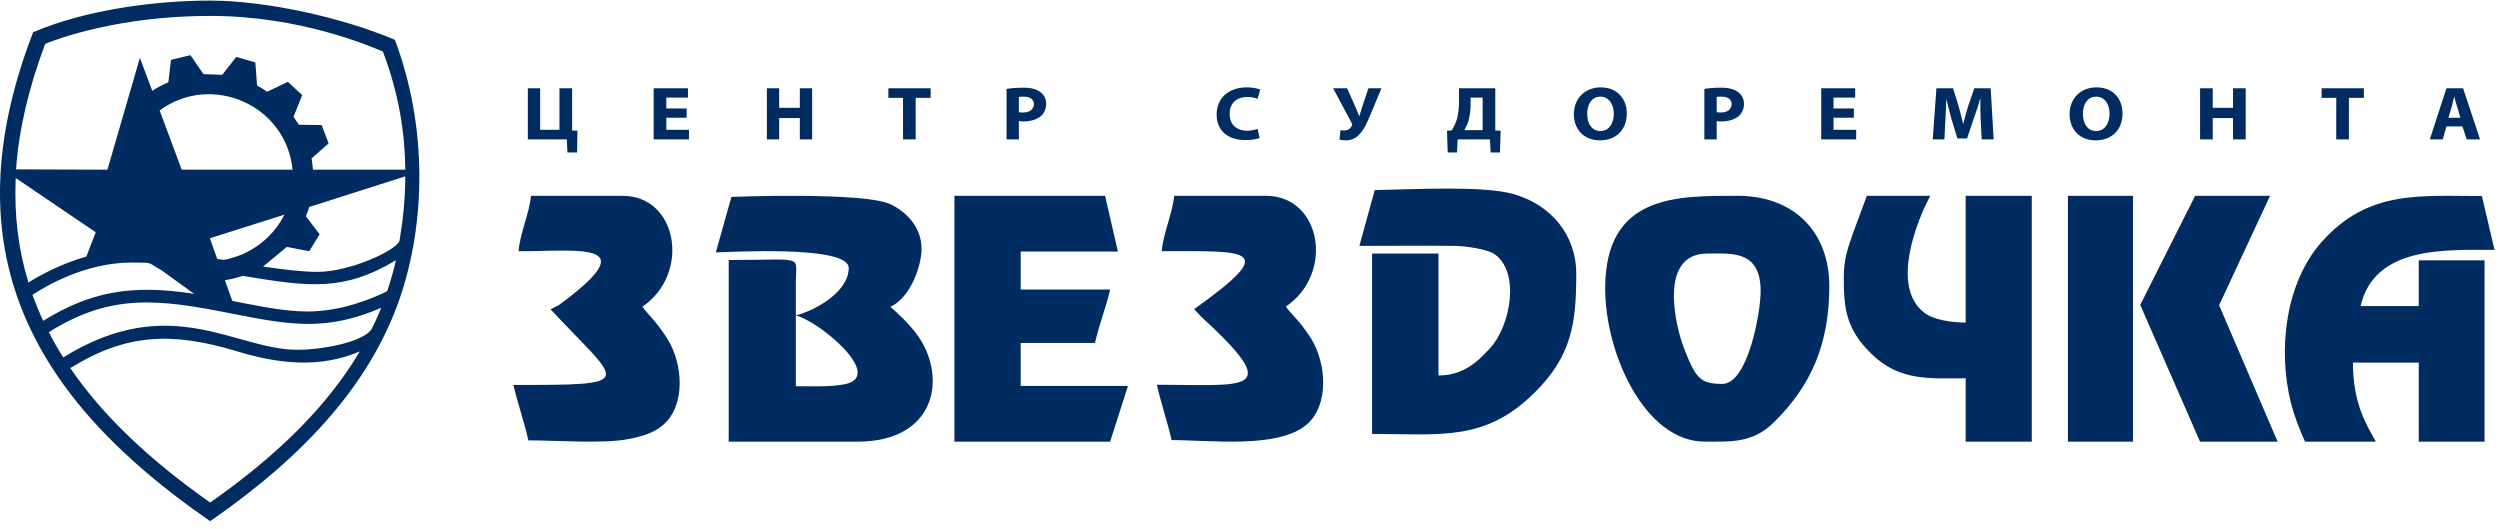<svg width="227" height="48" viewBox="0 0 227 48" fill="none" xmlns="http://www.w3.org/2000/svg">
<path fill-rule="evenodd" clip-rule="evenodd" d="M72.261 35.066V28.643C74.293 29.126 80.388 34.102 76.725 34.886C75.309 35.157 73.739 35.066 72.261 35.066ZM64.997 22.914C66.044 22.914 77.063 22.221 77.063 24.331C77.063 26.472 74.108 28.161 72.261 28.643C72.261 27.799 72.261 26.291 72.261 25.447C72.292 23.125 73.062 23.608 66.167 23.608V40.102H77.864C84.882 40.102 86.021 34.433 83.404 30.573C82.635 29.458 81.404 28.342 80.85 27.86C82.481 27.106 83.466 24.723 83.651 23.065C83.866 21.105 82.727 19.477 80.911 18.572C78.603 17.396 66.413 17.878 66.413 17.878L64.997 22.914Z" fill="#002C61"/>
<path fill-rule="evenodd" clip-rule="evenodd" d="M208.003 36.528C208.396 38.056 208.999 39.461 209.301 40.102H215.729C214.884 38.575 213.647 36.681 213.647 32.924H219.622V40.102H225.598V23.637H219.622V27.792H214.341C215.608 22.293 222.127 22.691 226.503 22.691L225.356 17.803C219.743 17.803 215.065 17.223 210.84 21.927C207.49 25.684 206.826 31.763 208.003 36.528Z" fill="#002C61"/>
<path fill-rule="evenodd" clip-rule="evenodd" d="M156.398 34.856C154.39 34.856 153.994 34.376 152.93 31.68C152.139 29.673 150.526 23.023 155.029 23.023C157.219 23.023 159.866 22.693 159.866 26.438C159.866 28.475 158.679 34.856 156.398 34.856ZM145.75 26.198C145.75 32.13 149.37 40.098 154.785 40.098C157.097 40.098 159.136 40.278 161.083 38.331C164.399 35.065 166.102 31.321 166.102 25.988C166.102 21.016 162.847 17.78 157.797 17.78C152.291 17.78 145.75 17.631 145.75 26.198Z" fill="#002C61"/>
<path fill-rule="evenodd" clip-rule="evenodd" d="M123.429 22.325C126.29 22.325 129.182 22.294 132.013 22.325C133.048 22.325 135.027 22.628 135.666 23.053C138.071 24.66 137.158 29.604 135.301 31.606C134.175 32.85 132.866 34.093 130.613 34.093V23.023H124.586V39.401C130.765 39.401 134.844 40.129 139.35 35.64C142.698 32.334 143.125 29.362 143.125 24.873C143.125 21.294 140.811 18.594 137.432 17.623C134.692 16.835 128.299 17.199 124.829 17.259L123.429 22.325Z" fill="#002C61"/>
<path fill-rule="evenodd" clip-rule="evenodd" d="M86.662 40.102H100.8L102.419 35.044H92.678V31.137H99.426C99.793 29.502 100.403 27.987 100.8 26.291H92.678V22.838H101.503L100.342 17.78H86.662V40.102Z" fill="#002C61"/>
<path fill-rule="evenodd" clip-rule="evenodd" d="M167.415 25.14C167.415 27.896 167.567 29.835 169.901 32.106C172.478 34.651 175.237 34.348 178.482 34.348V40.102H184.485V17.78H178.482V29.29C177.178 29.29 175.51 29.017 174.752 28.411C171.629 26.079 174.055 20.022 175.268 17.78H169.507L168.264 21.142C167.809 22.475 167.415 23.474 167.415 25.14Z" fill="#002C61"/>
<path fill-rule="evenodd" clip-rule="evenodd" d="M105.491 22.806C113.408 22.806 116.224 22.505 108.426 28.073C108.426 28.073 108.604 28.253 109.078 28.765C116.758 35.807 113.111 34.934 105.046 34.934C105.431 36.68 105.995 38.245 106.38 39.96C109.909 39.96 116.106 40.773 118.685 38.515C120.672 36.77 120.494 33.008 118.982 30.631C117.944 29.036 117.114 28.404 116.758 27.832C121.176 24.852 119.99 17.78 114.949 17.78H106.617C106.469 19.405 105.609 21.181 105.491 22.806Z" fill="#002C61"/>
<path fill-rule="evenodd" clip-rule="evenodd" d="M47.088 22.812C52.623 22.812 58.691 21.848 50.758 27.693C50.758 27.693 50.61 27.783 49.989 28.084C56.323 34.893 58.158 34.954 46.614 34.954C47.029 36.701 47.591 38.268 47.976 39.985C50.492 39.985 54.873 40.316 57.063 39.865C58.277 39.624 59.343 39.352 60.26 38.539C62.243 36.791 62.066 33.025 60.526 30.645C59.49 29.048 58.691 28.416 58.336 27.843C62.717 24.86 61.562 17.78 56.53 17.78H48.213C48.065 19.407 47.206 21.185 47.088 22.812Z" fill="#002C61"/>
<path fill-rule="evenodd" clip-rule="evenodd" d="M194.333 27.684L199.764 40.102H206.807L201.495 27.715L206.121 17.78H199.317L194.333 27.684Z" fill="#002C61"/>
<path fill-rule="evenodd" clip-rule="evenodd" d="M187.768 40.102H193.676V17.78H187.768V40.102Z" fill="#002C61"/>
<path fill-rule="evenodd" clip-rule="evenodd" d="M47.927 8.017V12.66H51.464L51.524 13.841H52.401L52.431 11.872L51.947 11.844V8.017H50.798V11.787H49.045V8.017H47.927ZM62.346 9.846H60.502V8.861H62.467V8.017H59.353V12.66H62.558V11.787H60.502V10.69H62.346V9.846ZM69.631 8.017V12.66H70.75V10.718H72.624V12.66H73.742V8.017H72.624V9.79H70.75V8.017H69.631ZM81.995 12.66H83.144V8.889H84.504V8.017H80.665V8.889H81.995V12.66ZM91.396 12.66H92.515V10.999C92.605 10.999 92.756 11.028 92.908 11.028C93.573 11.028 94.147 10.859 94.54 10.521C94.812 10.268 94.993 9.874 94.993 9.424C94.993 8.974 94.782 8.58 94.449 8.355C94.117 8.101 93.633 7.961 92.938 7.961C92.243 7.961 91.729 8.017 91.396 8.073V12.66ZM92.515 8.805C92.605 8.777 92.756 8.777 92.968 8.777C93.542 8.777 93.875 9.03 93.875 9.452C93.875 9.93 93.482 10.212 92.908 10.212C92.726 10.212 92.605 10.212 92.515 10.184V8.805ZM114.189 11.703C113.977 11.787 113.584 11.872 113.252 11.872C112.254 11.872 111.65 11.281 111.65 10.352C111.65 9.311 112.345 8.805 113.252 8.805C113.645 8.805 113.977 8.889 114.189 8.974L114.431 8.13C114.219 8.045 113.796 7.933 113.191 7.933C111.68 7.933 110.471 8.805 110.471 10.409C110.471 11.731 111.347 12.716 113.07 12.716C113.705 12.716 114.159 12.632 114.37 12.519L114.189 11.703ZM121.051 8.017L122.744 11.197C122.774 11.281 122.804 11.337 122.744 11.422C122.653 11.619 122.441 11.844 122.079 11.844C121.927 11.844 121.807 11.844 121.716 11.816L121.625 12.66C121.776 12.716 121.927 12.744 122.2 12.744C122.774 12.744 123.197 12.491 123.499 12.125C123.892 11.703 124.195 10.999 124.497 10.268L125.434 8.017H124.255L123.711 9.621C123.59 10.015 123.499 10.324 123.439 10.521H123.409C123.288 10.24 123.197 9.987 123.046 9.649L122.32 8.017H121.051ZM132.477 8.017V9.255C132.477 9.818 132.417 10.324 132.296 10.803C132.175 11.168 132.024 11.506 131.812 11.844L131.389 11.872L131.45 13.841H132.296L132.356 12.66H135.289L135.349 13.841H136.196L136.256 11.872L135.772 11.844V8.017H132.477ZM133.535 8.861H134.624V11.816H132.961C133.082 11.59 133.233 11.309 133.324 11.028C133.445 10.549 133.535 10.015 133.535 9.48V8.861ZM145.355 7.933C143.874 7.933 142.906 8.974 142.906 10.38C142.906 11.703 143.783 12.744 145.264 12.744C146.715 12.744 147.713 11.816 147.713 10.296C147.713 9.002 146.866 7.933 145.355 7.933ZM145.325 8.777C146.08 8.777 146.534 9.48 146.534 10.324C146.534 11.225 146.08 11.9 145.325 11.9C144.569 11.9 144.116 11.253 144.116 10.352C144.116 9.452 144.539 8.777 145.325 8.777ZM154.756 12.66H155.875V10.999C155.965 10.999 156.116 11.028 156.268 11.028C156.933 11.028 157.507 10.859 157.9 10.521C158.172 10.268 158.353 9.874 158.353 9.424C158.353 8.974 158.142 8.58 157.809 8.355C157.477 8.101 156.993 7.961 156.298 7.961C155.603 7.961 155.089 8.017 154.756 8.073V12.66ZM155.875 8.805C155.965 8.777 156.116 8.777 156.328 8.777C156.902 8.777 157.235 9.03 157.235 9.452C157.235 9.93 156.842 10.212 156.268 10.212C156.086 10.212 155.965 10.212 155.875 10.184V8.805ZM168.329 9.846H166.485V8.861H168.45V8.017H165.367V12.66H168.541V11.787H166.485V10.69H168.329V9.846ZM179.937 12.66H181.025L180.753 8.017H179.272L178.728 9.565C178.577 10.071 178.395 10.69 178.274 11.225H178.244C178.123 10.69 177.972 10.099 177.821 9.565L177.337 8.017H175.826L175.493 12.66H176.551L176.642 10.887C176.672 10.324 176.702 9.593 176.733 8.974C176.854 9.565 177.035 10.24 177.186 10.774L177.73 12.575H178.607L179.211 10.774C179.423 10.212 179.635 9.565 179.786 8.974H179.816C179.816 9.649 179.816 10.324 179.846 10.887L179.937 12.66ZM190.366 7.933C188.885 7.933 187.917 8.974 187.917 10.38C187.917 11.703 188.794 12.744 190.275 12.744C191.726 12.744 192.724 11.816 192.724 10.296C192.724 9.002 191.908 7.933 190.366 7.933ZM190.336 8.777C191.122 8.777 191.545 9.48 191.545 10.324C191.545 11.225 191.091 11.9 190.336 11.9C189.58 11.9 189.127 11.253 189.127 10.352C189.127 9.452 189.55 8.777 190.336 8.777ZM199.767 8.017V12.66H200.916V10.718H202.76V12.66H203.909V8.017H202.76V9.79H200.916V8.017H199.767ZM212.131 12.66H213.28V8.889H214.64V8.017H210.801V8.889H212.131V12.66ZM223.588 11.478L223.981 12.66H225.19L223.648 8.017H222.137L220.625 12.66H221.804L222.137 11.478H223.588ZM222.318 10.69L222.62 9.677C222.681 9.424 222.771 9.058 222.832 8.805H222.862C222.923 9.058 223.013 9.424 223.104 9.677L223.406 10.69H222.318Z" fill="#002C61"/>
<path d="M19.084 47.324C2.643 35.99 -4.559 22.54 3.008 2.925C7.749 0.9 14.009 0.054 19.084 0.054C24.159 0.054 31.119 1.595 35.859 3.62C38.837 11.569 38.655 20.243 36.285 27.134C33.61 34.811 27.806 41.279 19.084 47.324ZM29.022 21.271L28.079 22.812L26.043 22.419L23.886 24.203C25.739 24.475 27.441 24.686 28.839 24.686C31.817 24.686 36.163 22.661 36.285 21.815C36.589 19.971 36.801 18.037 36.801 16.012L28.079 18.793C27.988 19.064 27.897 19.367 27.776 19.639L29.022 21.271ZM29.204 11.357L29.842 13.02L28.292 14.38C28.353 14.712 28.383 15.045 28.414 15.407H36.801C36.771 12.083 36.224 8.516 34.765 4.678C33.519 4.164 27.259 1.444 19.084 1.444C10.909 1.444 5.348 3.469 4.102 3.983C2.583 8.033 1.701 11.841 1.458 15.377L9.755 15.407L12.702 5.252L13.827 8.244C14.283 7.942 14.769 7.7 15.286 7.459L15.529 5.434L17.291 5.01L18.476 6.733L20.178 6.794L21.455 5.162L23.187 5.675L23.339 7.761C23.643 7.942 23.977 8.123 24.25 8.335L26.135 7.428L27.441 8.637L26.651 10.602C26.803 10.844 26.985 11.085 27.137 11.327L29.204 11.357ZM22.032 25.049C21.515 25.23 20.968 25.351 20.421 25.442L21.09 27.316L21.363 27.376C23.703 27.829 25.892 28.283 27.928 28.283C31.119 28.283 34.005 27.013 35.16 26.439C35.464 25.532 35.738 24.565 35.95 23.628C31.119 26.53 27.958 26.016 22.032 25.049ZM14.617 24.505C13.341 23.84 14.07 23.84 11.943 23.84C7.779 23.84 4.193 25.956 2.947 26.772C3.251 27.588 3.555 28.343 3.92 29.129C8.144 26.53 11.851 25.774 17.625 26.681L14.617 24.505ZM20.3 23.598C22.701 23.175 24.737 21.634 25.831 19.488L19.054 21.634L19.722 23.507L20.3 23.598ZM26.56 15.407C26.013 9.574 19.236 6.552 14.495 10.028L16.501 15.407H26.56ZM5.743 32.454C15.498 26.409 21.303 31.759 27.016 31.759C29.234 31.759 32.82 31.094 33.702 29.945C34.036 29.31 34.34 28.645 34.613 27.95C29.721 30.036 26.621 29.582 21.151 28.494C14.343 27.134 10.089 26.62 4.436 30.157C4.831 30.942 5.257 31.698 5.743 32.454ZM32.668 31.91C28.991 33.481 25.223 33.028 21.455 31.88C15.62 30.127 11.456 30.278 6.381 33.421C9.39 37.834 13.705 41.853 19.084 45.631C25.162 41.37 29.721 36.897 32.668 31.91ZM2.583 25.653C3.585 25.019 5.5 23.961 7.84 23.296L8.691 21.09L1.428 16.163C1.276 19.548 1.671 22.691 2.583 25.653Z" fill="#002C61"/>
</svg>
